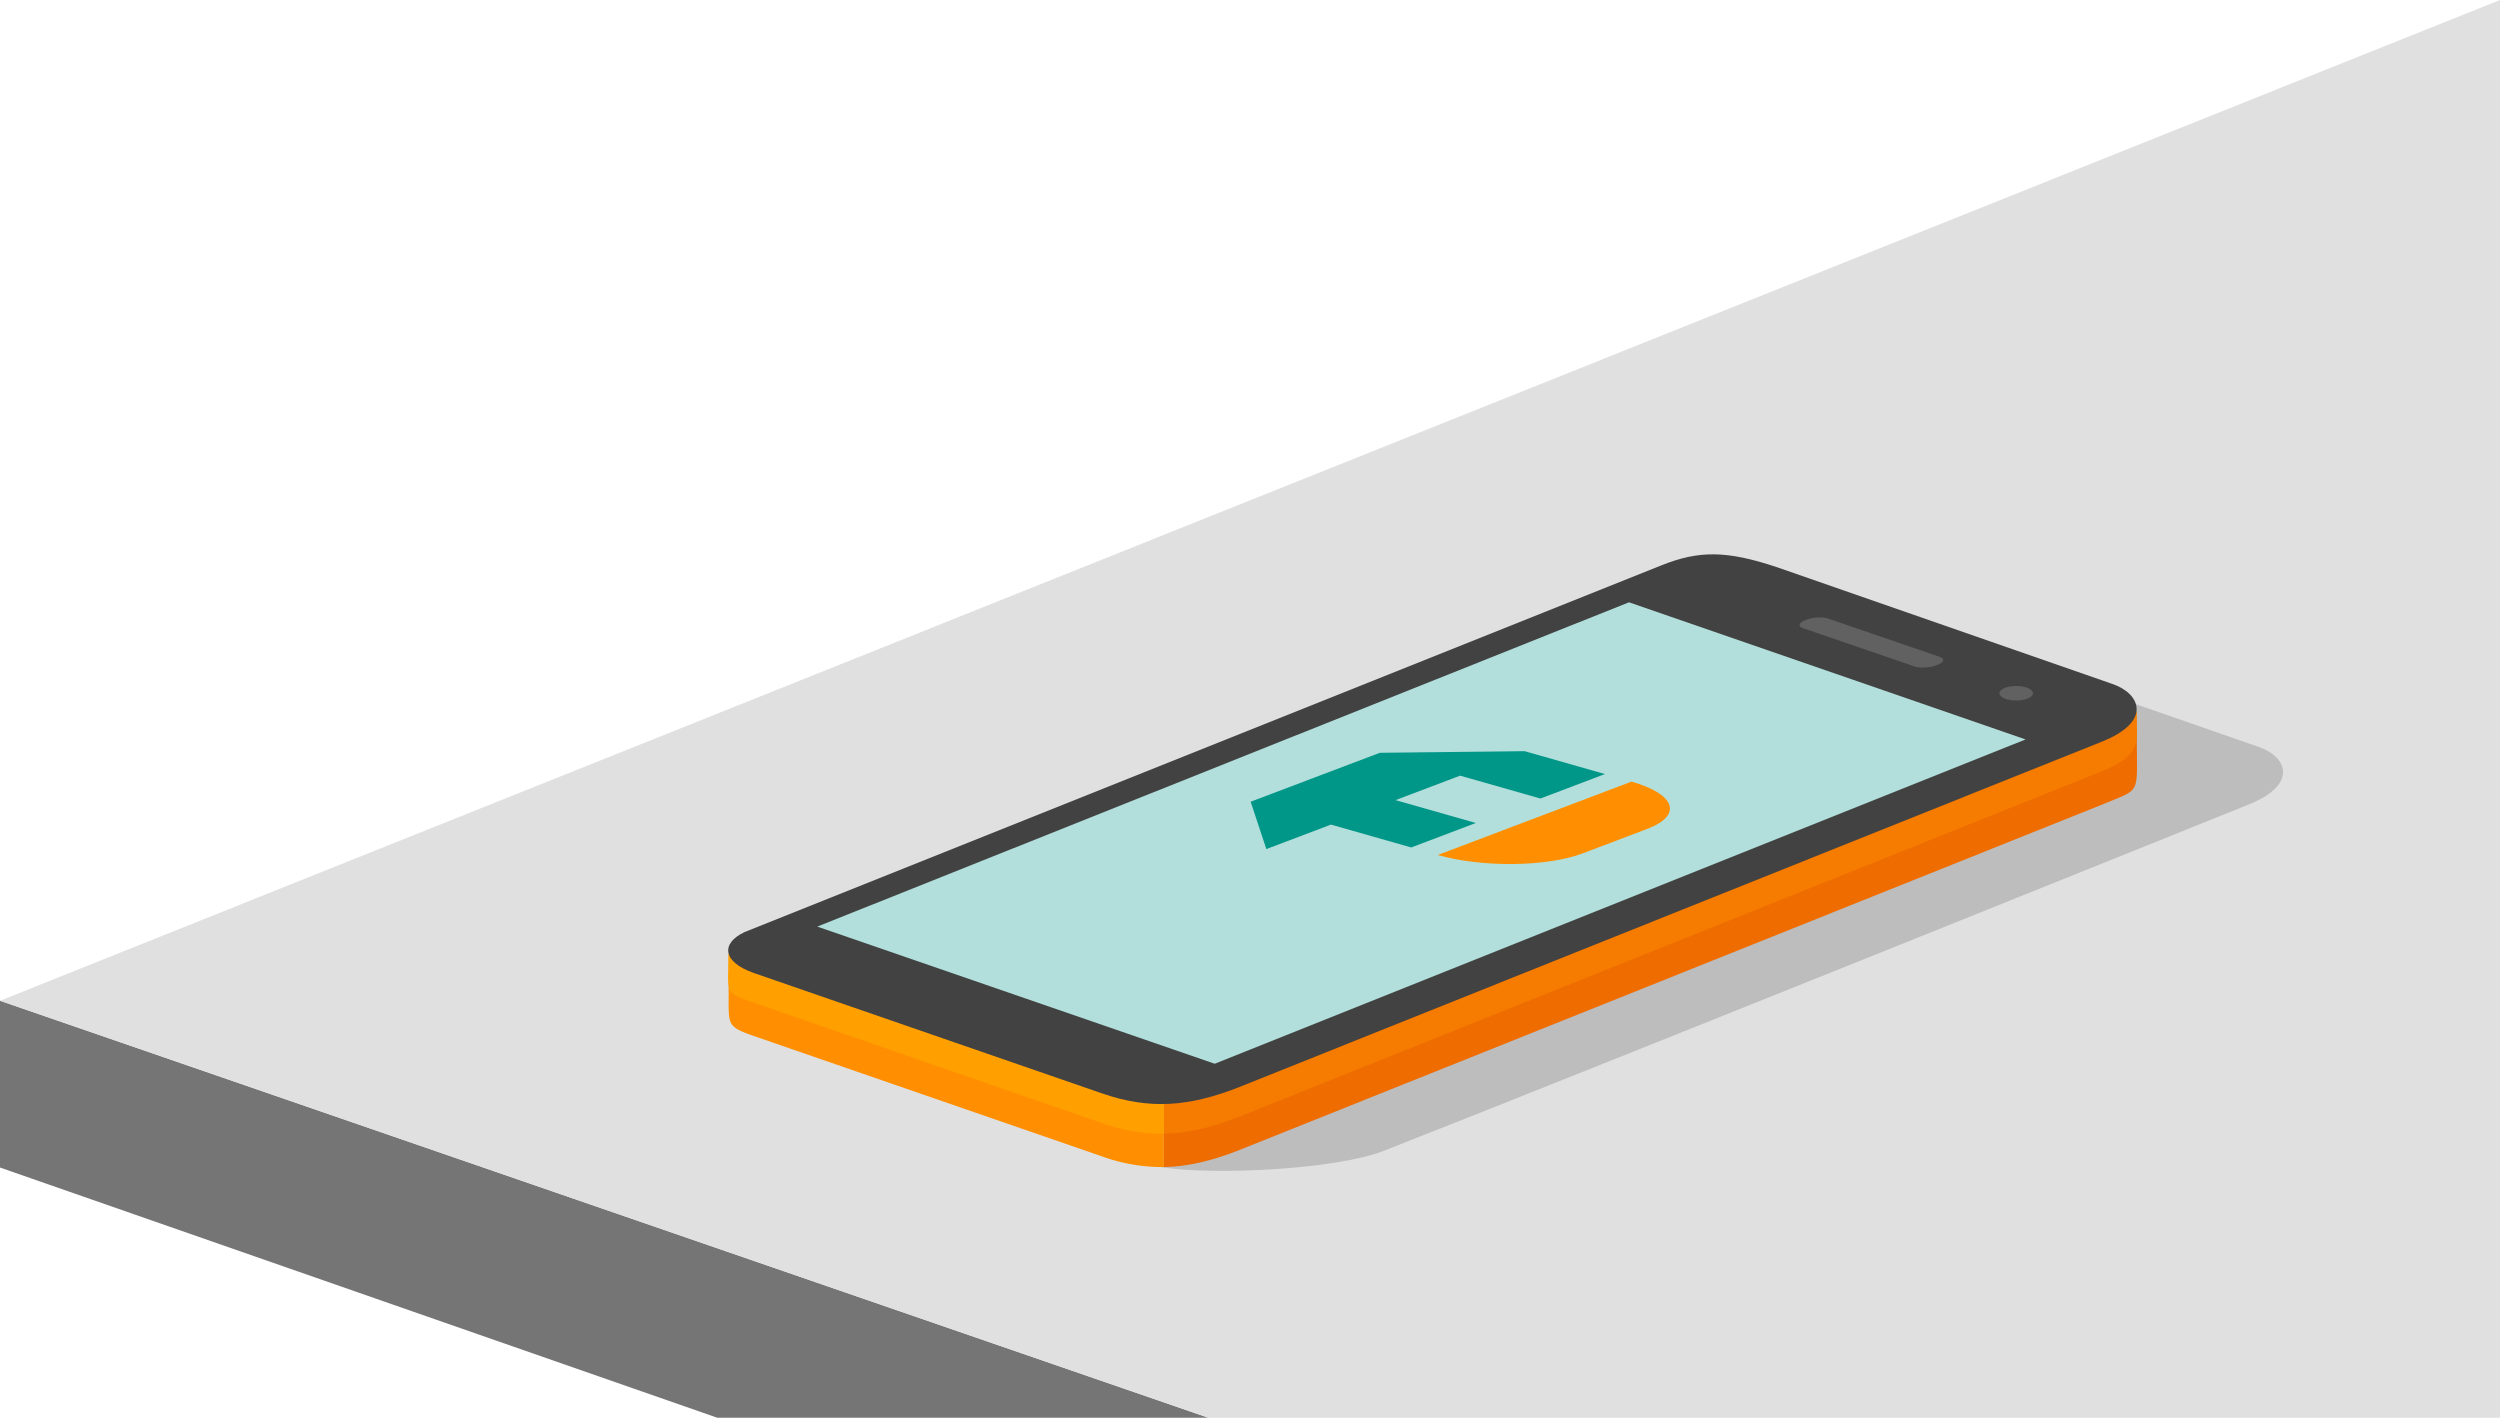 <svg xmlns="http://www.w3.org/2000/svg" xmlns:xlink="http://www.w3.org/1999/xlink" width="1349" height="765" viewBox="0 0 1349 765">
  <defs>
    <clipPath id="a">
      <polygon points="779.405 393 923.678 434.092 784.273 486.907 640 445.815 779.405 393" fill="none"/>
    </clipPath>
    <clipPath id="b">
      <polygon points="779.405 393 923.679 434.092 784.274 486.907 640 445.815 779.405 393" fill="none"/>
    </clipPath>
  </defs>
  <title>main</title>
  <g>
    <polygon points="387 765 0 630 0 540 652 765 387 765" fill="#757575"/>
    <polyline points="1349 0 1349 765 652 765 0 540" fill="#e0e0e0"/>
  </g>
  <g>
    <path d="M975.667,339l-495,198c-13,5-12,16,5,22,0,0,96.333,64,142.333,71,27.201,4.139,92.736,1.178,118.667-9,117.068-45.949,467-187,467-187,27-11,20-26,5-31l-181-63C1010.667,331,995.667,331,975.667,339Z" fill="#bdbdbd"/>
    <path d="M628.001,629.736c12.816-.213,25.499-3.287,39.666-8.736l467-187C1156,425,1153,430,1153,396L958.667,340c-27-9-42-9-62-1L628,438.75" fill="#ef6c00"/>
    <path d="M628,611.736c12.816-.213,25.499-3.287,39.667-8.736l467-187C1156,407,1153,401,1153,384L958.667,322c-27-9-42-9-62-1L628,424.484" fill="#f57c00"/>
    <path d="M628,438.75,393,526c1,27-3.333,27,13.667,33l188,65a95.448,95.448,0,0,0,33.334,5.736" fill="#ff8f00"/>
    <path d="M628,424.484,393,515c0,23-2,20,13.667,26l188,65a95.449,95.449,0,0,0,33.333,5.736" fill="#ffa000"/>
    <path d="M896.667,305l-495,198c-12.667,6-12,16,5,22l188,65c26,9,47,7,73-3l467-187c27-11,20-26,5-31l-181-63C931.667,297,916.667,297,896.667,305Z" fill="#424242"/>
    <polygon points="879 325 441 499.993 655.453 574 1093 399 879 325" fill="#b2dfdb"/>
    <ellipse cx="1087.952" cy="374.079" rx="9.048" ry="3.921" fill="#616161"/>
    <path d="M1033.341,359.697l-60.537-20.768c-2.861-.982-2.182-2.961,1.509-4.398h0c3.691-1.438,9.052-1.811,11.914-.829l60.537,20.768c2.861.982,2.182,2.961-1.509,4.398h0C1041.564,360.305,1036.203,360.678,1033.341,359.697Z" fill="#616161"/>
    <g clip-path="url(#a)">
      <polygon points="822.723 405.34 744.552 406.205 709.702 419.408 674.851 432.612 683.321 458.154 718.171 444.951 761.492 457.289 796.343 444.085 753.023 431.747 787.872 418.544 831.192 430.882 866.044 417.678 822.723 405.34" fill="#009688"/>
      <g clip-path="url(#b)">
        <path d="M888.824,447.297c9.24-3.501,13.543-8.163,11.957-12.951-1.588-4.789-8.938-9.321-20.424-12.593l-34.854,13.205-.004.001-34.847,13.202L775.796,461.368c11.486,3.271,26.186,5.02,40.842,4.857,14.656-.164,28.095-2.224,37.336-5.725Z" fill="#ff8f00"/>
      </g>
    </g>
  </g>
</svg>
